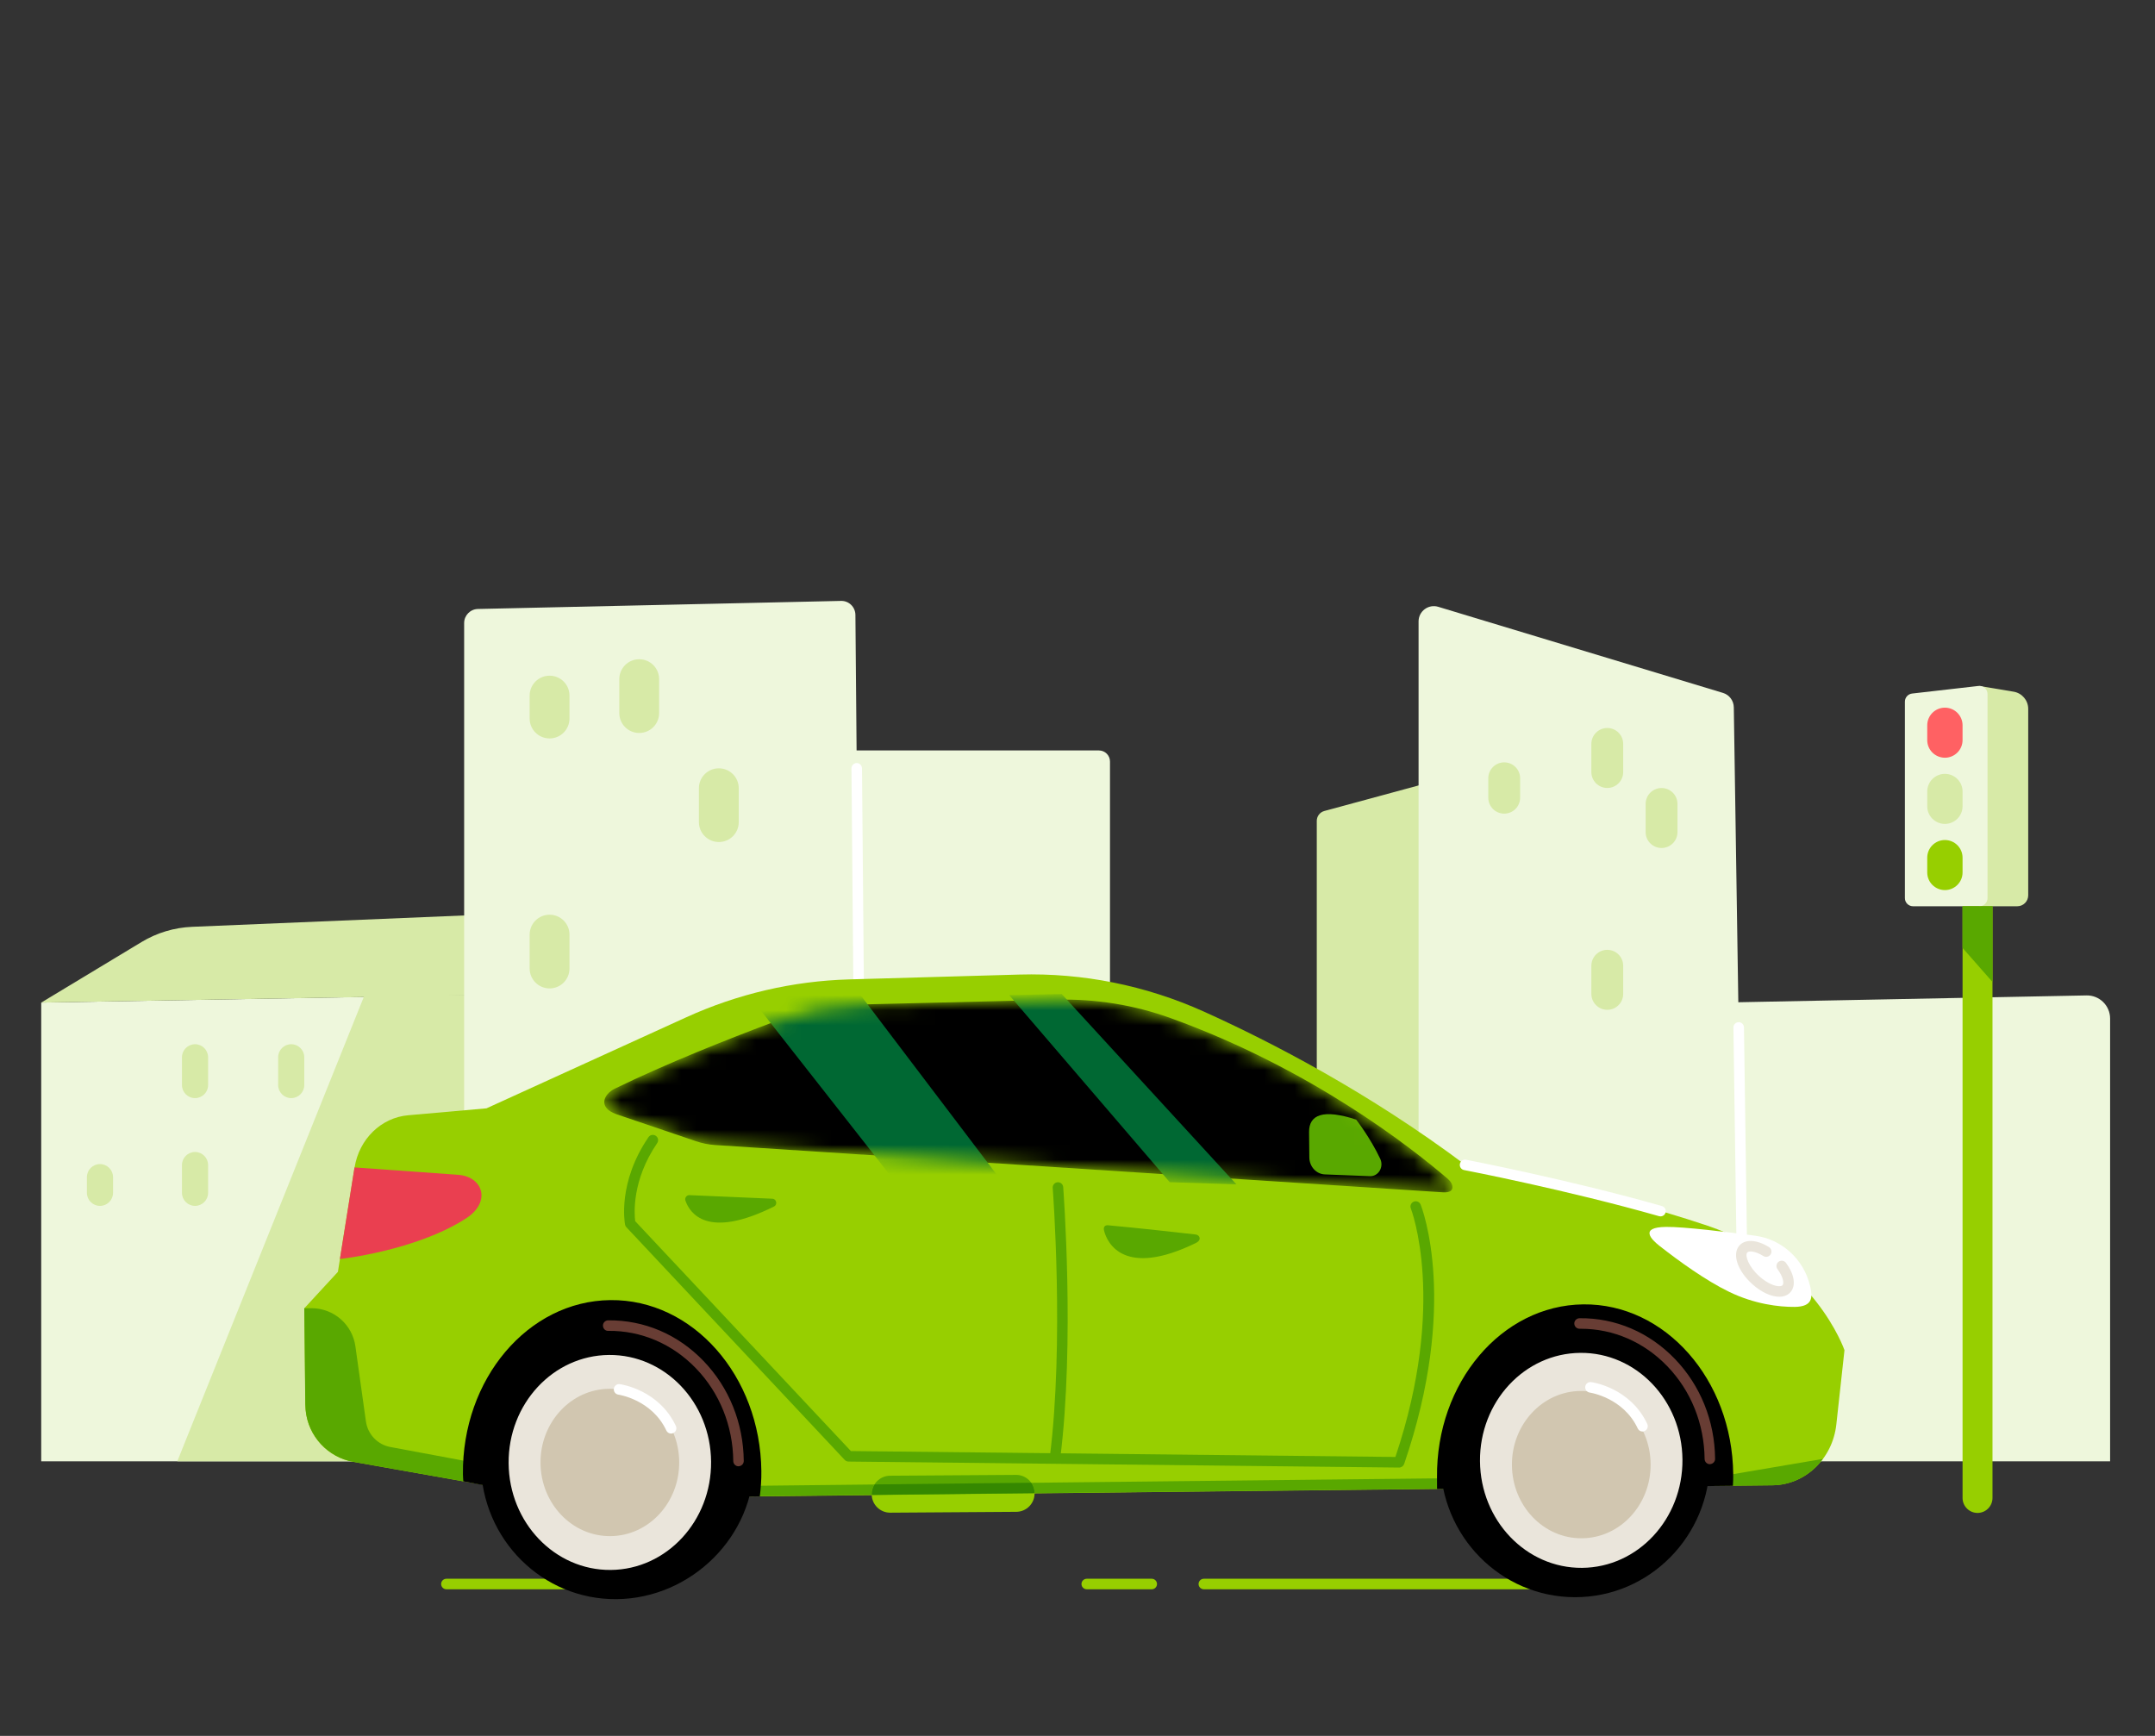 <svg width="144" height="116" viewBox="0 0 144 116" fill="none" xmlns="http://www.w3.org/2000/svg">
<rect x="0" y="0" width="144" height="116" fill="#333333" stroke="none"/>
<path d="M139.423 66.518L114.982 66.997V97.653H141V68.064C141 67.198 140.289 66.501 139.423 66.518Z" fill="#EEF7DC"/>
<path d="M87.989 97.558H96.799V51.941L88.492 54.194C88.196 54.275 87.989 54.546 87.989 54.853V97.558Z" fill="#D7EAA7"/>
<path d="M115.133 46.303L96.105 40.549C95.45 40.352 94.791 40.842 94.791 41.525V97.656H116.626L115.855 47.264C115.848 46.821 115.556 46.43 115.133 46.303Z" fill="#EEF7DC"/>
<path d="M100.513 54.37C101.101 54.37 101.577 53.895 101.577 53.307V52.007C101.577 51.419 101.101 50.944 100.513 50.944C99.925 50.944 99.45 51.419 99.45 52.007V53.307C99.45 53.895 99.925 54.37 100.513 54.37Z" fill="#D7EAA7"/>
<path d="M107.401 52.655C107.989 52.655 108.464 52.18 108.464 51.592V49.712C108.464 49.124 107.989 48.648 107.401 48.648C106.813 48.648 106.337 49.124 106.337 49.712V51.592C106.337 52.18 106.813 52.655 107.401 52.655Z" fill="#D7EAA7"/>
<path d="M111.028 56.666C111.616 56.666 112.091 56.19 112.091 55.602V53.722C112.091 53.134 111.616 52.659 111.028 52.659C110.44 52.659 109.964 53.134 109.964 53.722V55.602C109.961 56.19 110.44 56.666 111.028 56.666Z" fill="#D7EAA7"/>
<path d="M107.401 67.479C107.989 67.479 108.464 67.004 108.464 66.416V64.536C108.464 63.947 107.989 63.472 107.401 63.472C106.813 63.472 106.337 63.947 106.337 64.536V66.416C106.337 67.004 106.813 67.479 107.401 67.479Z" fill="#D7EAA7"/>
<path d="M116.397 84.251C116.204 84.251 116.049 84.096 116.045 83.903L115.83 68.663C115.827 68.469 115.982 68.307 116.179 68.307H116.183C116.376 68.307 116.531 68.462 116.535 68.656L116.749 83.895C116.753 84.089 116.598 84.251 116.401 84.251H116.397Z" fill="white"/>
<path d="M31.892 66.487L2.754 66.997V97.653H31.892V66.487Z" fill="#EEF7DC"/>
<path d="M2.754 66.997L9.462 62.948C10.483 62.332 11.645 61.983 12.836 61.934L32.213 61.124L32.258 66.487L2.754 66.997Z" fill="#D7EAA7"/>
<path d="M32.262 66.487H24.364L11.846 97.653H31.892L32.262 66.487Z" fill="#D7EAA7"/>
<path d="M56.551 97.558H74.171V50.888C74.171 50.479 73.84 50.148 73.432 50.148H56.555V97.558H56.551Z" fill="#EEF7DC"/>
<path d="M57.16 41.085L57.65 97.558H31.015V41.634C31.015 41.123 31.424 40.704 31.938 40.694L56.199 40.155C56.72 40.141 57.153 40.56 57.16 41.085Z" fill="#EEF7DC"/>
<path d="M42.713 48.98C43.449 48.98 44.044 48.385 44.044 47.649V45.385C44.044 44.648 43.449 44.053 42.713 44.053C41.977 44.053 41.382 44.648 41.382 45.385V47.649C41.382 48.385 41.977 48.98 42.713 48.98Z" fill="#D7EAA7"/>
<path d="M36.723 49.345C37.459 49.345 38.054 48.75 38.054 48.014V46.483C38.054 45.747 37.459 45.152 36.723 45.152C35.987 45.152 35.392 45.747 35.392 46.483V48.014C35.392 48.75 35.987 49.345 36.723 49.345Z" fill="#D7EAA7"/>
<path d="M13.033 73.381C13.515 73.381 13.906 72.99 13.906 72.508V70.652C13.906 70.17 13.515 69.779 13.033 69.779C12.55 69.779 12.159 70.17 12.159 70.652V72.508C12.159 72.987 12.55 73.381 13.033 73.381Z" fill="#D7EAA7"/>
<path d="M13.033 80.582C13.515 80.582 13.906 80.191 13.906 79.709V77.853C13.906 77.371 13.515 76.98 13.033 76.98C12.55 76.98 12.159 77.371 12.159 77.853V79.709C12.159 80.191 12.55 80.582 13.033 80.582Z" fill="#D7EAA7"/>
<path d="M6.681 80.582C7.163 80.582 7.554 80.191 7.554 79.708V78.663C7.554 78.18 7.163 77.789 6.681 77.789C6.198 77.789 5.807 78.18 5.807 78.663V79.708C5.807 80.191 6.198 80.582 6.681 80.582Z" fill="#D7EAA7"/>
<path d="M19.459 73.381C19.941 73.381 20.332 72.99 20.332 72.508V70.652C20.332 70.17 19.941 69.779 19.459 69.779C18.977 69.779 18.586 70.17 18.586 70.652V72.508C18.586 72.987 18.98 73.381 19.459 73.381Z" fill="#D7EAA7"/>
<path d="M48.033 56.268C48.769 56.268 49.364 55.673 49.364 54.937V52.673C49.364 51.937 48.769 51.342 48.033 51.342C47.297 51.342 46.702 51.937 46.702 52.673V54.937C46.702 55.669 47.301 56.268 48.033 56.268Z" fill="#D7EAA7"/>
<path d="M36.723 66.05C37.459 66.05 38.054 65.455 38.054 64.719V62.455C38.054 61.719 37.459 61.124 36.723 61.124C35.987 61.124 35.392 61.719 35.392 62.455V64.719C35.392 65.451 35.987 66.05 36.723 66.05Z" fill="#D7EAA7"/>
<path d="M57.52 83.004C57.326 83.004 57.167 82.85 57.167 82.656L56.896 51.345C56.896 51.152 57.051 50.993 57.245 50.99C57.428 50.983 57.597 51.145 57.6 51.338L57.872 82.649C57.875 82.842 57.717 83.004 57.52 83.004C57.523 83.004 57.523 83.004 57.52 83.004Z" fill="white"/>
<path d="M132.26 60.56H134.796C135.201 60.56 135.528 60.233 135.528 59.828V47.37C135.528 46.803 135.116 46.317 134.556 46.222L132.26 45.838V60.56Z" fill="#D7EAA7"/>
<path d="M127.831 60.56H132.264C132.563 60.56 132.81 60.317 132.81 60.015V46.38C132.81 46.056 132.528 45.803 132.204 45.838L127.771 46.345C127.496 46.377 127.288 46.609 127.288 46.888V60.015C127.285 60.314 127.531 60.56 127.831 60.56Z" fill="#EEF7DC"/>
<path d="M129.961 55.057C130.613 55.057 131.141 54.529 131.141 53.877V52.891C131.141 52.24 130.613 51.712 129.961 51.712C129.31 51.712 128.781 52.24 128.781 52.891V53.877C128.778 54.529 129.31 55.057 129.961 55.057Z" fill="#D7EAA7"/>
<path d="M129.961 50.634C130.613 50.634 131.141 50.106 131.141 49.455V48.469C131.141 47.817 130.613 47.289 129.961 47.289C129.31 47.289 128.781 47.817 128.781 48.469V49.455C128.778 50.106 129.31 50.634 129.961 50.634Z" fill="#FF6163"/>
<path d="M129.961 59.479C130.613 59.479 131.141 58.951 131.141 58.3V57.314C131.141 56.662 130.613 56.134 129.961 56.134C129.31 56.134 128.781 56.662 128.781 57.314V58.3C128.778 58.951 129.31 59.479 129.961 59.479Z" fill="#97CF00"/>
<path d="M132.141 101.1C132.693 101.1 133.141 100.652 133.141 100.1V60.56H131.141V100.1C131.141 100.652 131.591 101.1 132.141 101.1Z" fill="#97CF00"/>
<path d="M133.141 60.56V65.617L131.141 63.345V60.56H133.141Z" fill="#59A800"/>
<path d="M76.96 106.202H72.618C72.425 106.202 72.266 106.044 72.266 105.85C72.266 105.656 72.425 105.498 72.618 105.498H76.96C77.154 105.498 77.312 105.656 77.312 105.85C77.312 106.044 77.157 106.202 76.96 106.202Z" fill="#97CF00"/>
<path d="M105.647 106.202H80.442C80.249 106.202 80.09 106.044 80.09 105.85C80.09 105.656 80.249 105.498 80.442 105.498H105.647C105.841 105.498 105.999 105.656 105.999 105.85C105.999 106.044 105.844 106.202 105.647 106.202Z" fill="#97CF00"/>
<path d="M39.336 106.202H29.829C29.635 106.202 29.477 106.044 29.477 105.85C29.477 105.656 29.635 105.498 29.829 105.498H39.336C39.53 105.498 39.688 105.656 39.688 105.85C39.688 106.044 39.533 106.202 39.336 106.202Z" fill="#97CF00"/>
<path d="M37.452 100.139L23.6 97.684C21.938 97.389 20.582 95.991 20.424 94.209C20.413 94.086 20.406 93.959 20.406 93.832C20.382 91.508 20.339 87.42 20.339 87.42L22.579 84.991L23.695 78.011C23.998 76.117 25.47 74.684 27.273 74.526L32.505 74.064L45.84 67.987C49.287 66.416 52.984 65.554 56.738 65.448L68.122 65.124C72.351 65.004 76.552 65.846 80.446 67.599C85.041 69.673 91.478 73.022 97.911 77.839C97.911 77.839 106.985 79.504 114.105 81.909C121.225 84.314 123.25 90.223 123.25 90.223L122.707 95.181C122.457 97.484 120.63 99.227 118.447 99.251L37.452 100.139Z" fill="#97CF00"/>
<path d="M118.436 99.255C119.795 99.24 121.017 98.557 121.806 97.49L115.816 98.508L115.665 99.286L118.436 99.255Z" fill="#59A800"/>
<path d="M70.499 97.783C70.485 97.783 70.471 97.783 70.453 97.779C70.259 97.755 70.122 97.579 70.147 97.385C71.122 89.681 70.351 79.483 70.344 79.381C70.33 79.188 70.474 79.019 70.668 79.004C70.865 78.99 71.03 79.135 71.044 79.328C71.052 79.43 71.83 89.698 70.844 97.477C70.826 97.653 70.675 97.783 70.499 97.783Z" fill="#59A800"/>
<path d="M93.489 98.068H93.485L56.696 97.667C56.6 97.667 56.509 97.624 56.442 97.554L41.854 82.004C41.808 81.955 41.776 81.895 41.766 81.828C41.745 81.716 41.259 79.025 43.333 75.99C43.442 75.828 43.66 75.79 43.822 75.899C43.984 76.008 44.023 76.226 43.914 76.388C42.213 78.878 42.382 81.121 42.445 81.603L56.858 96.966L93.242 97.36C96.703 87.068 94.298 80.814 94.274 80.754C94.2 80.575 94.291 80.371 94.471 80.297C94.65 80.226 94.855 80.314 94.929 80.494C95.034 80.761 97.492 87.152 93.826 97.832C93.774 97.973 93.64 98.068 93.489 98.068Z" fill="#59A800"/>
<path d="M23.688 78.011L30.596 78.504C32.262 78.614 32.864 80.307 31.132 81.424C27.758 83.593 22.712 84.131 22.712 84.131L23.688 78.011Z" fill="#EA3F50"/>
<path d="M120.968 85.997C121.123 86.687 121.13 87.318 119.926 87.332C118.869 87.342 117.239 87.145 115.563 86.335C113.978 85.571 112.175 84.261 110.89 83.254C110.359 82.839 109.51 82.008 111.327 81.987C112.51 81.972 115.408 82.325 117.285 82.575C119.038 82.807 120.531 84.124 120.954 85.944C120.961 85.962 120.964 85.98 120.968 85.997Z" fill="white"/>
<path d="M73.773 82.226C73.978 83.078 75.122 85.395 79.904 83.064C80.333 82.856 80.157 82.522 79.9 82.494C77.749 82.251 76.263 82.085 74.037 81.878C73.858 81.864 73.71 81.959 73.773 82.226Z" fill="#59A800"/>
<path d="M45.801 80.23C46.093 81.072 47.259 82.843 51.72 80.624C51.97 80.501 51.889 80.114 51.611 80.103L46.072 79.864C45.879 79.857 45.738 80.047 45.801 80.23Z" fill="#59A800"/>
<path d="M118.887 86.653C118.348 86.653 117.686 86.346 117.095 85.814C116.123 84.945 115.739 83.85 116.2 83.265C116.577 82.79 117.366 82.814 118.204 83.335C118.369 83.438 118.419 83.656 118.316 83.821C118.214 83.987 117.996 84.036 117.831 83.934C117.253 83.575 116.845 83.582 116.75 83.702C116.591 83.902 116.834 84.638 117.563 85.29C118.109 85.779 118.647 85.973 118.94 85.948C119.024 85.941 119.084 85.917 119.116 85.878C119.214 85.755 119.172 85.343 118.774 84.807C118.658 84.653 118.693 84.431 118.848 84.314C119.007 84.198 119.225 84.233 119.341 84.388C119.894 85.135 120.017 85.874 119.669 86.314C119.514 86.512 119.281 86.624 119.003 86.649C118.961 86.649 118.926 86.653 118.887 86.653Z" fill="#EAE5DB"/>
<mask id="mask0" mask-type="alpha" maskUnits="userSpaceOnUse" x="40" y="66" width="58" height="14">
<path d="M96.77 78.8C94.277 76.655 87.584 71.412 78.207 68.028C75.777 67.152 73.213 66.743 70.65 66.803L57.946 67.113C55.752 67.166 53.579 67.585 51.512 68.363C48.703 69.419 44.537 71.064 41.072 72.754C40.361 73.103 39.914 73.997 41.174 74.451L46.509 76.261C46.921 76.402 47.347 76.486 47.776 76.515L96.446 79.677C97.295 79.719 97.119 79.099 96.77 78.8Z" fill="black"/>
</mask>
<g mask="url(#mask0)">
<path d="M96.77 78.8C94.277 76.655 87.584 71.412 78.207 68.028C75.777 67.152 73.213 66.743 70.65 66.803L57.946 67.113C55.752 67.166 53.579 67.585 51.512 68.363C48.703 69.419 44.537 71.064 41.072 72.754C40.361 73.103 39.914 73.997 41.174 74.451L46.509 76.261C46.921 76.402 47.347 76.486 47.776 76.515L96.446 79.677C97.295 79.719 97.119 79.099 96.77 78.8Z" fill="black"/>
<path d="M91.541 78.596L88.531 78.479C87.957 78.458 87.499 77.958 87.492 77.349L87.474 75.655C87.46 74.49 88.418 74.088 90.622 74.817C90.622 74.817 91.58 76.05 92.231 77.441C92.481 77.983 92.112 78.617 91.541 78.596Z" fill="#59A800"/>
<path d="M70.949 66.429L82.619 79.144L78.164 79L67.435 66.493L70.949 66.429Z" fill="#006833"/>
<path d="M56.886 65.683L66.661 78.571L59.47 78.525L49.794 66.194L56.886 65.683Z" fill="#006833"/>
</g>
<path d="M20.42 94.209C20.579 95.99 21.934 97.392 23.596 97.684L30.959 98.987L31.561 97.716L26.086 96.695C25.23 96.536 24.575 95.85 24.452 94.987L23.748 89.966C23.544 88.504 22.294 87.42 20.818 87.42H20.332C20.332 87.42 20.375 91.508 20.399 93.832C20.403 93.959 20.41 94.085 20.42 94.209Z" fill="#59A800"/>
<path d="M50.773 99.98C50.583 99.98 50.424 99.825 50.424 99.635C50.421 99.441 50.576 99.283 50.769 99.283L96.024 98.79C96.221 98.8 96.376 98.941 96.376 99.135C96.379 99.329 96.225 99.487 96.031 99.487L50.776 99.98C50.776 99.98 50.776 99.98 50.773 99.98Z" fill="#59A800"/>
<path d="M30.959 98.987C30.949 98.8 30.938 98.709 30.934 98.522C30.868 92.153 35.276 86.938 40.783 86.878C46.29 86.818 50.808 91.934 50.875 98.304C50.882 98.878 50.84 99.438 50.773 99.991L36.984 100.142L30.959 98.987Z" fill="black"/>
<path d="M32.132 97.819C32.185 102.868 36.252 106.918 41.217 106.861C46.181 106.808 50.431 102.668 50.379 97.618C50.326 92.569 45.988 88.523 41.023 88.576C36.058 88.632 32.079 92.769 32.132 97.819Z" fill="black"/>
<path d="M49.35 97.984C49.157 97.984 49.002 97.829 48.998 97.635C48.974 95.283 48.09 93.082 46.505 91.438C44.928 89.8 42.84 88.909 40.646 88.934C40.445 88.945 40.294 88.779 40.29 88.585C40.287 88.392 40.445 88.233 40.639 88.23C43.051 88.209 45.301 89.17 47.012 90.948C48.72 92.723 49.674 95.093 49.699 97.624C49.703 97.818 49.544 97.977 49.35 97.98C49.354 97.984 49.35 97.984 49.35 97.984Z" fill="#683D34"/>
<path d="M40.809 104.91C44.545 104.88 47.547 101.64 47.516 97.673C47.484 93.706 44.43 90.514 40.694 90.544C36.958 90.574 33.955 93.814 33.987 97.781C34.019 101.748 37.073 104.94 40.809 104.91Z" fill="#EAE5DB"/>
<path d="M40.791 102.65C43.35 102.63 45.407 100.409 45.385 97.69C45.364 94.972 43.271 92.784 40.712 92.805C38.153 92.825 36.096 95.046 36.118 97.765C36.139 100.483 38.232 102.671 40.791 102.65Z" fill="#D1C6B0"/>
<path d="M44.847 95.797C44.713 95.797 44.586 95.723 44.526 95.593C43.558 93.526 41.343 93.198 41.319 93.195C41.125 93.166 40.991 92.99 41.019 92.797C41.047 92.603 41.22 92.469 41.414 92.494C41.519 92.508 44.026 92.871 45.164 95.29C45.245 95.466 45.171 95.677 44.995 95.758C44.949 95.786 44.896 95.797 44.847 95.797Z" fill="white"/>
<path d="M96.027 99.498C96.024 99.192 96.024 98.836 96.024 98.723C95.957 92.399 100.334 87.223 105.799 87.163C111.264 87.103 115.75 92.181 115.816 98.508C115.82 98.769 115.809 99.029 115.795 99.287L98.186 99.477L96.027 99.498Z" fill="black"/>
<path d="M105.253 106.731C110.225 106.731 114.257 102.638 114.257 97.59C114.257 92.541 110.225 88.448 105.253 88.448C100.28 88.448 96.249 92.541 96.249 97.59C96.249 102.638 100.28 106.731 105.253 106.731Z" fill="black"/>
<path d="M114.257 97.843C114.063 97.843 113.908 97.688 113.904 97.494C113.88 95.142 112.996 92.941 111.411 91.297C109.855 89.681 107.809 88.793 105.64 88.793C105.608 88.793 105.584 88.793 105.549 88.793C105.355 88.793 105.2 88.638 105.197 88.445C105.193 88.251 105.351 88.093 105.545 88.089C107.94 88.061 110.207 89.029 111.918 90.808C113.626 92.582 114.581 94.952 114.605 97.484C114.609 97.677 114.45 97.836 114.257 97.839C114.26 97.843 114.26 97.843 114.257 97.843Z" fill="#683D34"/>
<path d="M105.717 104.77C109.453 104.74 112.456 101.5 112.424 97.533C112.392 93.566 109.338 90.374 105.602 90.404C101.866 90.434 98.864 93.674 98.895 97.641C98.927 101.608 101.981 104.8 105.717 104.77Z" fill="#EAE5DB"/>
<path d="M105.703 102.794C108.262 102.774 110.319 100.553 110.297 97.835C110.275 95.116 108.183 92.928 105.624 92.949C103.065 92.969 101.008 95.19 101.029 97.909C101.051 100.627 103.143 102.815 105.703 102.794Z" fill="#D1C6B0"/>
<path d="M109.756 95.66C109.623 95.66 109.496 95.586 109.436 95.455C108.468 93.388 106.253 93.061 106.228 93.057C106.035 93.029 105.901 92.853 105.929 92.659C105.954 92.466 106.13 92.332 106.323 92.357C106.429 92.371 108.936 92.734 110.073 95.153C110.154 95.329 110.08 95.54 109.904 95.621C109.855 95.649 109.806 95.66 109.756 95.66Z" fill="white"/>
<path d="M110.957 81.283C110.925 81.283 110.894 81.279 110.859 81.269C104.746 79.526 97.897 78.198 97.83 78.188C97.64 78.152 97.513 77.966 97.552 77.776C97.587 77.585 97.77 77.459 97.964 77.498C98.034 77.511 104.911 78.843 111.052 80.593C111.239 80.645 111.348 80.843 111.295 81.029C111.253 81.181 111.112 81.283 110.957 81.283Z" fill="white"/>
<path d="M59.481 101.083C58.805 101.083 58.252 100.537 58.248 99.857C58.245 99.178 58.791 98.621 59.474 98.618L67.893 98.561C67.897 98.561 67.9 98.561 67.9 98.561C68.576 98.561 69.129 99.107 69.132 99.787C69.136 100.467 68.59 101.023 67.907 101.026L59.488 101.083C59.488 101.083 59.484 101.083 59.481 101.083Z" fill="#97CF00"/>
<path d="M69.132 99.783C69.129 99.107 68.576 98.558 67.9 98.558C67.897 98.558 67.893 98.558 67.893 98.558L59.474 98.614C58.794 98.618 58.245 99.174 58.248 99.853C58.248 99.871 58.252 99.889 58.255 99.906L69.132 99.787C69.132 99.79 69.132 99.787 69.132 99.783Z" fill="#59A800"/>
<path d="M68.907 99.082L58.442 99.195C58.322 99.389 58.248 99.614 58.252 99.857C58.252 99.871 58.255 99.882 58.255 99.896L69.132 99.776C69.129 99.519 69.044 99.28 68.907 99.082Z" fill="#358800"/>
</svg>
